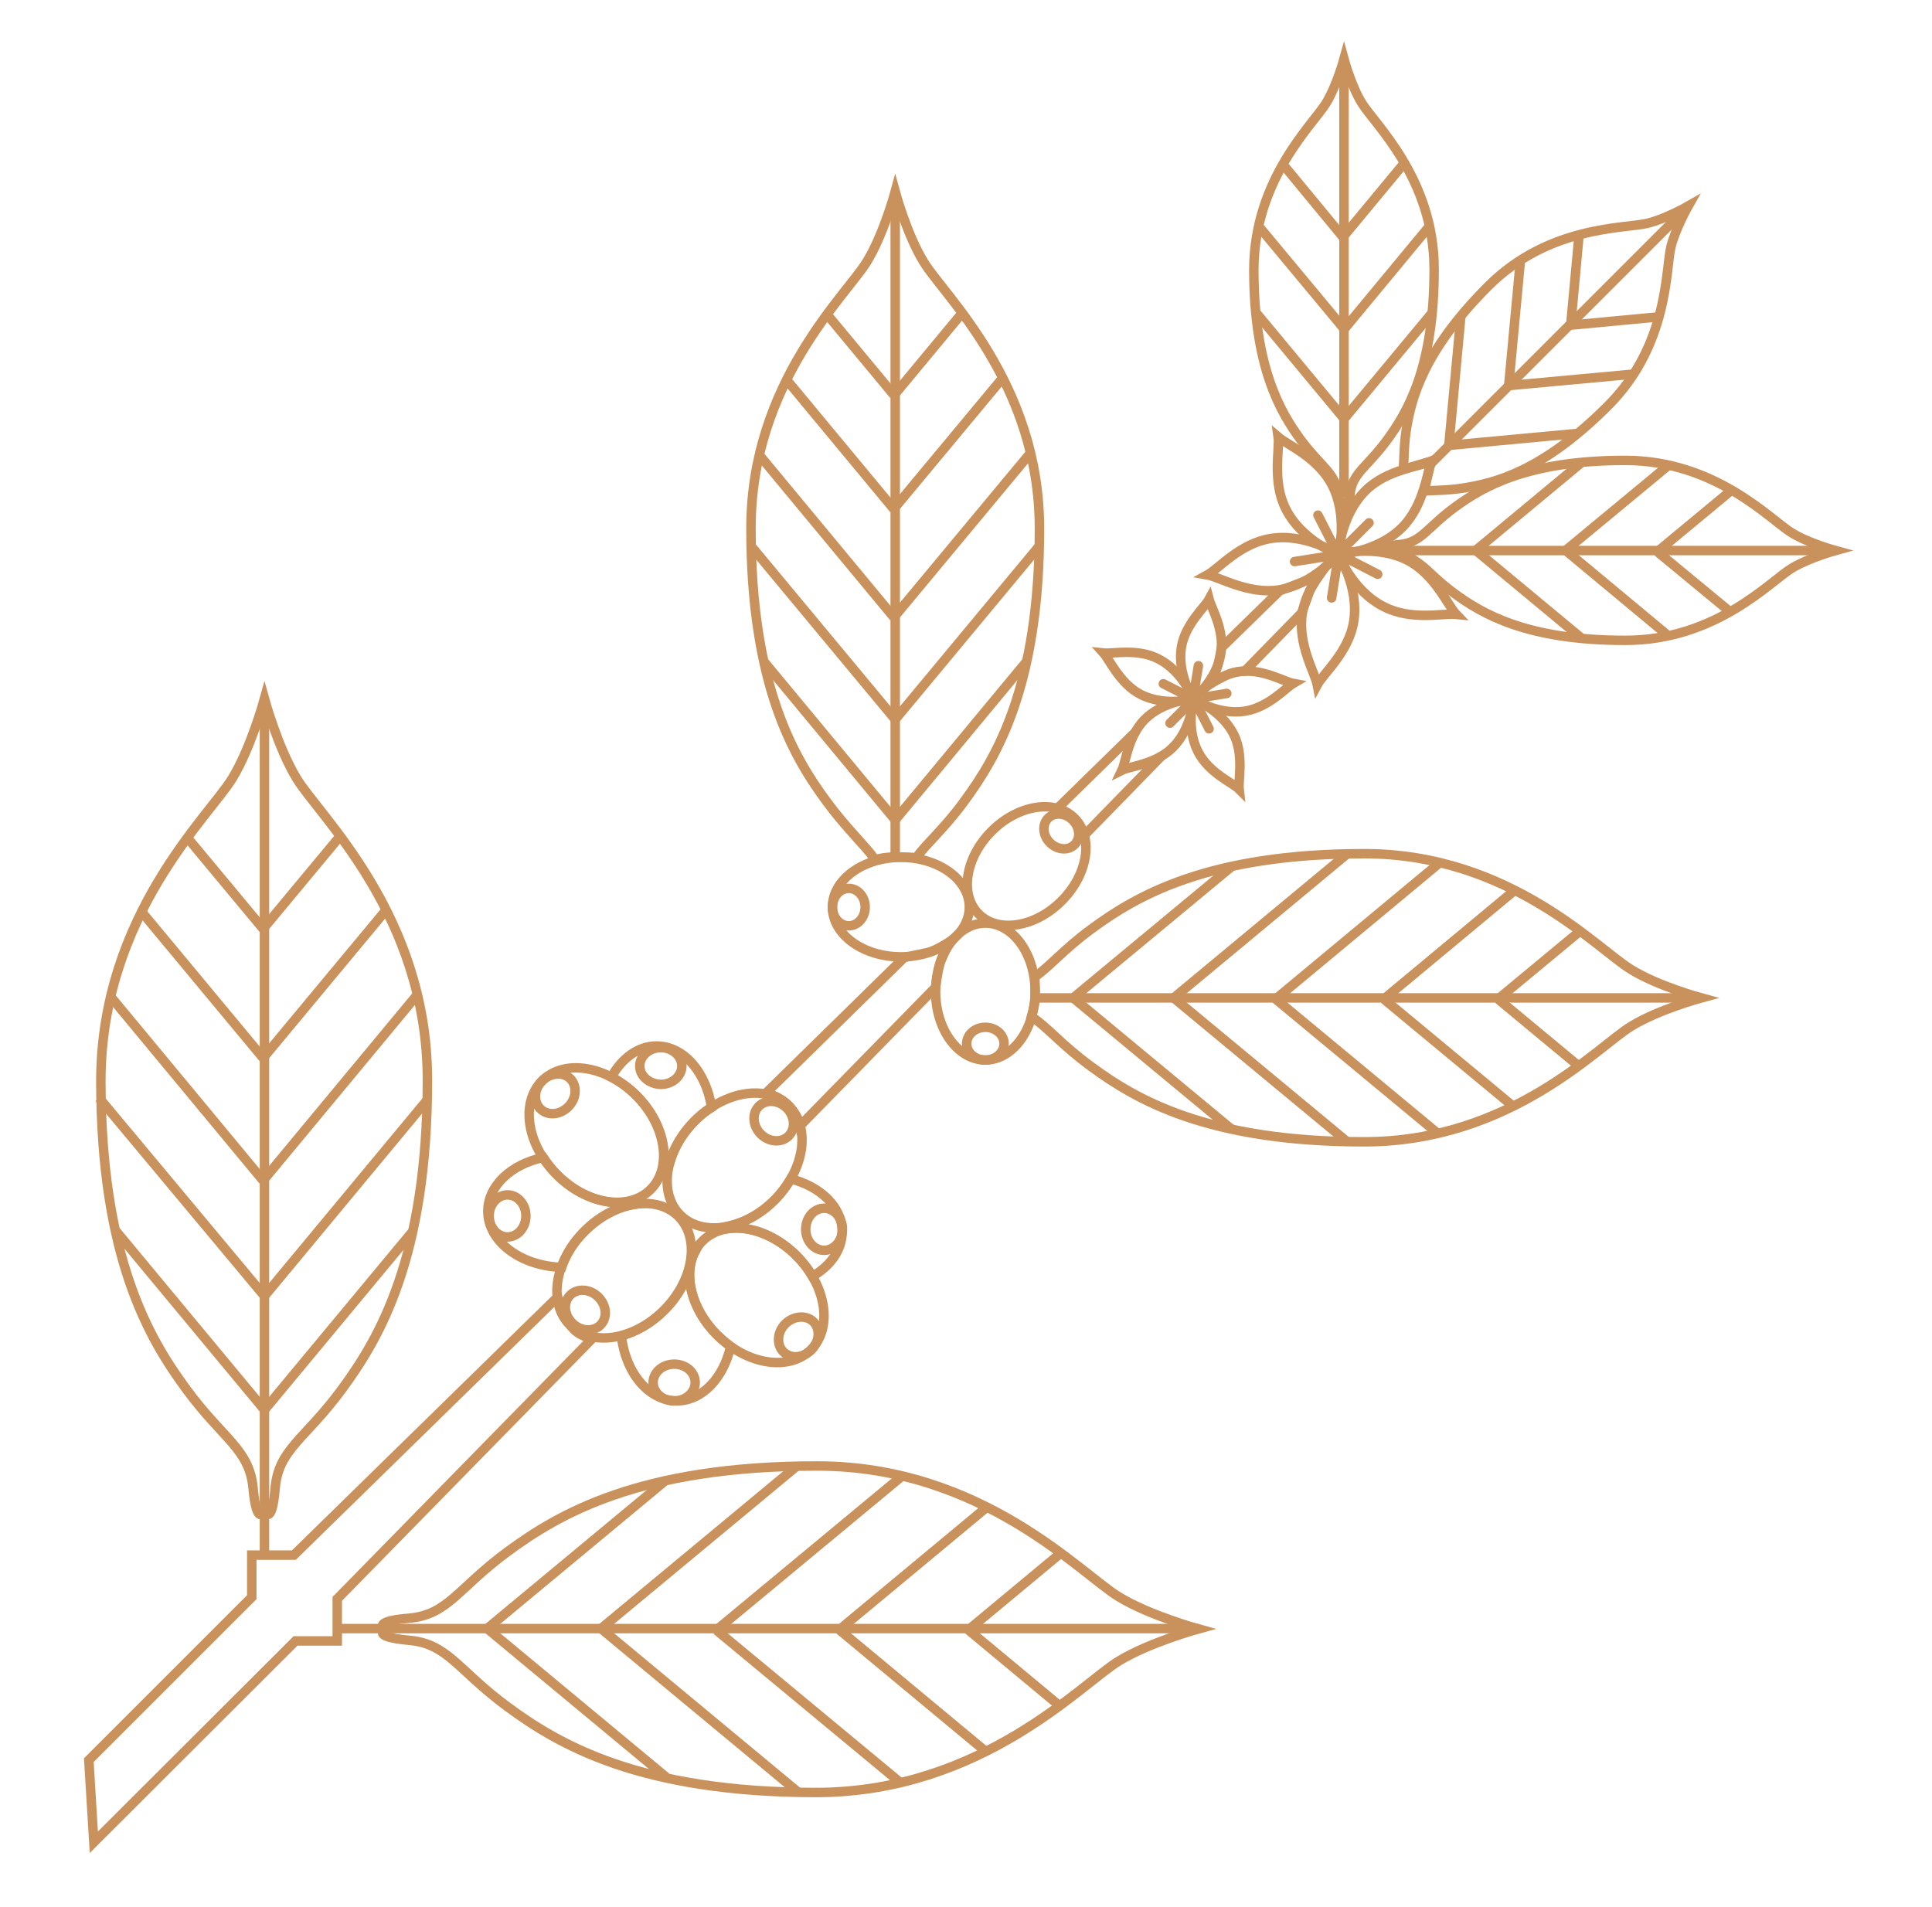 <?xml version="1.0" encoding="utf-8"?>
<!-- Generator: Adobe Illustrator 22.1.0, SVG Export Plug-In . SVG Version: 6.00 Build 0)  -->
<svg version="1.1" id="Layer_1" xmlns="http://www.w3.org/2000/svg" xmlns:xlink="http://www.w3.org/1999/xlink" x="0px" y="0px"
	 viewBox="0 0 578.6 571.1" style="enable-background:new 0 0 578.6 571.1;" xml:space="preserve">
<style type="text/css">
	.st0{fill:none;stroke:#C9925C;stroke-width:2.835;stroke-miterlimit:10;}
	.st1{fill:none;stroke:#C9925C;stroke-width:2.835;stroke-linecap:round;stroke-linejoin:round;stroke-miterlimit:10;}
	.st2{fill:none;stroke:#C9925C;stroke-width:2.835;stroke-linejoin:round;stroke-miterlimit:10;}
</style>
<path class="st0" d="M335.1,497.5c9.2-5.6,23.8-9.6,23.8-9.6s-14.6-4-23.8-9.6c-11.2-6.7-40.9-39.2-90.4-39.2
	c-53.3,0-77.5,14.5-92.6,25.6s-17.9,19-29.7,20s-6.8,3.3-6.8,3.3s-5,2.2,6.8,3.3c11.8,1,14.6,8.9,29.7,20
	c15.1,11.1,39.3,25.6,92.6,25.6C294.2,536.7,324,504.2,335.1,497.5z"/>
<g>
	<path class="st0" d="M114.5,487.8h-13H114.5z"/>
</g>
<path class="st0" d="M358.9,487.8H115.6H358.9z"/>
<path class="st0" d="M145.9,487.8l53.6-44.5L145.9,487.8z"/>
<path class="st0" d="M145.9,487.8l53.6,44.5L145.9,487.8z"/>
<path class="st0" d="M180,487.8l58.8-48.8L180,487.8z"/>
<path class="st0" d="M180,487.8l58.9,48.9L180,487.8z"/>
<path class="st0" d="M214.6,488.2l55.7-46.2L214.6,488.2z"/>
<path class="st0" d="M269.6,533.9l-55-45.6L269.6,533.9z"/>
<path class="st0" d="M251.3,488.2l44.4-36.9L251.3,488.2z"/>
<path class="st0" d="M295.2,524.6l-43.8-36.4L295.2,524.6z"/>
<path class="st0" d="M290,488.2l27.8-23.1L290,488.2z"/>
<path class="st0" d="M317.3,510.9L290,488.2L317.3,510.9z"/>
<path class="st0" d="M69.6,233.1c5.6-9.2,9.6-23.8,9.6-23.8s4,14.6,9.6,23.8c6.7,11.2,39.2,40.9,39.2,90.4
	c0,53.3-14.5,77.5-25.6,92.6s-19,17.9-20,29.7c-1,11.8-3.3,6.8-3.3,6.8s-2.2,5-3.3-6.8s-8.9-14.6-20-29.7s-25.6-39.3-25.6-92.6
	C30.4,274,62.8,244.3,69.6,233.1z"/>
<path class="st0" d="M79.2,211.4v254.1V211.4z"/>
<path class="st0" d="M79.2,422.3l44.5-53.6L79.2,422.3z"/>
<path class="st0" d="M79.2,422.3l-44.5-53.6L79.2,422.3z"/>
<path class="st0" d="M79.2,388.2l48.8-58.8L79.2,388.2z"/>
<path class="st0" d="M79.2,388.2l-49.5-59.3L79.2,388.2z"/>
<path class="st0" d="M78.8,353.6l46.2-55.7L78.8,353.6z"/>
<path class="st0" d="M33.2,298.6l45.6,55L33.2,298.6z"/>
<path class="st0" d="M78.8,316.9l36.9-44.4L78.8,316.9z"/>
<path class="st0" d="M42.4,273.1l36.4,43.8L42.4,273.1z"/>
<path class="st0" d="M78.8,278.2l23.1-27.8L78.8,278.2z"/>
<path class="st0" d="M56.1,250.9l22.7,27.3L56.1,250.9z"/>
<path class="st0" d="M397.2,30.8c3.1-5.1,5.3-13.1,5.3-13.1s2.2,8.1,5.3,13.1c3.7,6.2,21.7,22.6,21.7,49.9c0,29.4-8,42.8-14.1,51.1
	s-10.5,9.9-11.1,16.4s-1.8,3.8-1.8,3.8s-1.2,2.7-1.8-3.8c-0.6-6.5-4.9-8.1-11.1-16.4c-6.1-8.3-14.1-21.7-14.1-51.1
	C375.6,53.4,393.5,37,397.2,30.8z"/>
<path class="st0" d="M402.5,21.2V149V21.2z"/>
<path class="st0" d="M402.5,125.5l26.4-31.8L402.5,125.5z"/>
<path class="st0" d="M402.6,125.5l-26.4-31.8L402.6,125.5z"/>
<path class="st0" d="M427.8,68.1l-25.5,30.8L427.8,68.1z"/>
<path class="st0" d="M402.6,98.6l-25.2-30.3L402.6,98.6z"/>
<path class="st0" d="M420.6,48.8L402.2,71L420.6,48.8z"/>
<path class="st0" d="M402.2,71l-18-21.8L402.2,71z"/>
<path class="st0" d="M536.6,170.2c5.1-3.1,13.1-5.3,13.1-5.3s-8.1-2.2-13.1-5.3c-6.2-3.7-22.6-21.7-49.9-21.7
	c-29.4,0-42.8,8-51.1,14.1s-9.9,10.5-16.4,11.1s-3.8,1.8-3.8,1.8s-2.9,0.2,3.6,0.8c2.4,0.2,4.3,2,6,3.1c2.8,2,5.3,5.1,10.5,8.9
	c8.3,6.1,21.7,14.1,51.1,14.1C514,191.9,530.4,173.9,536.6,170.2z"/>
<path class="st0" d="M546.2,164.9H417.4H546.2z"/>
<path class="st0" d="M441.9,164.9l31.8-26.4L441.9,164.9z"/>
<path class="st0" d="M441.9,164.8l31.8,26.4L441.9,164.8z"/>
<path class="st0" d="M468.6,165.1l30.8-25.5L468.6,165.1z"/>
<path class="st0" d="M499.1,190l-30.3-25.2L499.1,190z"/>
<path class="st0" d="M496.4,165.2l22.2-18.4L496.4,165.2z"/>
<path class="st0" d="M518.2,183.3l-21.8-18L518.2,183.3z"/>
<path class="st0" d="M500.4,74c1.3-5.4,5.2-12.3,5.2-12.3s-6.8,3.9-12.3,5.2c-6.6,1.6-29.4,0.6-47.6,18.8
	c-19.6,19.6-23.1,33.8-24.6,43.4c-0.7,4.8-0.6,8.7-0.8,11.5l8.3-2.5l-2.1,9c2.9-0.3,6.4-0.1,11.6-0.9c9.6-1.5,23.8-5,43.4-24.6
	C499.8,103.4,498.8,80.6,500.4,74z"/>
<path class="st0" d="M503.3,64.1l-75.1,75.1L503.3,64.1z"/>
<path class="st0" d="M433.9,133.4l3.6-38.7L433.9,133.4z"/>
<path class="st0" d="M433.9,133.4l38.7-3.6L433.9,133.4z"/>
<path class="st0" d="M451.8,115.8l3.5-37.4L451.8,115.8z"/>
<path class="st0" d="M488.7,112.1l-36.9,3.4L488.7,112.1z"/>
<path class="st0" d="M470.4,97.4l2.5-27L470.4,97.4z"/>
<path class="st0" d="M496.8,94.9l-26.5,2.5L496.8,94.9z"/>
<path class="st0" d="M259.6,78.4c5-8.1,8.5-21,8.5-21s3.5,12.9,8.5,21c5.9,9.9,34.7,36.2,34.7,79.9c0,47.1-12.8,68.5-22.6,81.8
	c-6,8.2-11.2,12.5-14.3,16.8c0,0-1.6-0.2-6.3-0.2c-3.6,0-6,0.8-6,0.8c-3.1-4.4-8.5-9.2-14.6-17.5c-9.8-13.3-22.6-34.7-22.6-81.8
	C224.9,114.6,253.6,88.3,259.6,78.4z"/>
<path class="st0" d="M268.1,57.4v199.4V57.4z"/>
<path class="st0" d="M268.1,245.6l39.3-47.4L268.1,245.6z"/>
<path class="st0" d="M268.1,245.6l-39.3-47.4L268.1,245.6z"/>
<path class="st0" d="M268.1,215.5l43.1-51.9L268.1,215.5z"/>
<path class="st0" d="M268.1,215.5L225.3,164L268.1,215.5z"/>
<path class="st0" d="M308.6,135.7l-40.9,49.2L308.6,135.7z"/>
<path class="st0" d="M267.7,184.9l-40.3-48.6L267.7,184.9z"/>
<path class="st0" d="M300.3,113.2l-32.6,39.2L300.3,113.2z"/>
<path class="st0" d="M267.7,152.5l-32.1-38.7L267.7,152.5z"/>
<path class="st0" d="M288.2,93.7l-20.4,24.6L288.2,93.7z"/>
<path class="st0" d="M267.7,118.3l-20-24.1L267.7,118.3z"/>
<path class="st0" d="M488.5,307.4c8.1-5,21-8.5,21-8.5s-12.9-3.5-21-8.5c-9.9-5.9-36.2-34.7-79.9-34.7c-47.1,0-68.5,12.8-81.8,22.6
	c-8.3,6.1-12.4,11.2-16.9,14.3c0,0,0.2,4.8,0.1,6.6c-0.1,1.9-1.1,5.3-1.1,5.3c4.8,3.1,8.9,8.4,17.8,14.9
	c13.3,9.8,34.7,22.6,81.8,22.6C452.4,342,478.7,313.3,488.5,307.4z"/>
<path class="st0" d="M506.8,298.9H310H506.8z"/>
<path class="st0" d="M321.4,298.9l47.4-39.3L321.4,298.9z"/>
<path class="st0" d="M321.4,298.9l47.4,39.3L321.4,298.9z"/>
<path class="st0" d="M351.5,298.9l51.9-43.1L351.5,298.9z"/>
<path class="st0" d="M351.5,298.9l52.1,43.2L351.5,298.9z"/>
<path class="st0" d="M382.1,299.2l49.2-40.9L382.1,299.2z"/>
<path class="st0" d="M430.6,339.5L382,299.2L430.6,339.5z"/>
<path class="st0" d="M414.5,299.2l39.2-32.6L414.5,299.2z"/>
<path class="st0" d="M453.2,331.4l-38.7-32.1L453.2,331.4z"/>
<path class="st0" d="M448.7,299.2l24.6-20.4L448.7,299.2z"/>
<path class="st0" d="M472.8,319.3l-24.1-20L472.8,319.3z"/>
<path class="st0" d="M372.8,201l17-17.4c0,0,1.6-4.1,2.3-6.2c0.7-2,4.9-7.7,4.9-7.7s-2.7,3-6.6,4.5c-4,1.5-7.2,2.8-7.2,2.8l-17.4,17
	c0,0-0.3,1.9-0.9,4.6s-2.4,6.2-2.4,6.2s3.8-2.2,5.8-3S372.8,201,372.8,201z"/>
<line class="st0" x1="324.8" y1="250.1" x2="348" y2="226.3"/>
<path class="st0" d="M167,388.5l-79,77.3H75.4v12.6l-48.8,48.8l1.5,24.6l60.4-60.3H101v-12.6l76.5-78.1c0,0-4.1-0.1-6.7-3.9
	C168.2,393.1,167,388.5,167,388.5z"/>
<line class="st0" x1="340.3" y1="219" x2="316.7" y2="242.1"/>
<path class="st0" d="M246.8,374.5c3,0,5.5-2.8,5.5-6.3s-2.5-6.3-5.5-6.3s-5.5,2.8-5.5,6.3S243.8,374.5,246.8,374.5z"/>
<path class="st0" d="M208.2,414.1c0,3-2.8,5.5-6.3,5.5s-6.3-2.5-6.3-5.5s2.8-5.5,6.3-5.5S208.2,411,208.2,414.1z"/>
<ellipse transform="matrix(0.707 -0.707 0.707 0.707 -207.954 273.941)" class="st0" cx="226.7" cy="388" rx="16.8" ry="23"/>
<path class="st0" d="M243.6,395.9c2.1,2.1,1.9,5.9-0.6,8.4s-6.2,2.8-8.4,0.6c-2.1-2.1-1.9-5.9,0.6-8.4
	C237.7,394.1,241.5,393.8,243.6,395.9z"/>
<path class="st0" d="M152,357.9c-3,0-5.5,2.8-5.5,6.3s2.5,6.3,5.5,6.3s5.5-2.8,5.5-6.3C157.5,360.7,155,357.9,152,357.9z"/>
<path class="st0" d="M191.6,319.3c0-3,2.8-5.5,6.3-5.5s6.3,2.5,6.3,5.5s-2.8,5.5-6.3,5.5C194.4,324.7,191.6,322.3,191.6,319.3z"/>
<ellipse class="st0" cx="295.1" cy="297" rx="14.9" ry="20.5"/>
<ellipse class="st0" cx="295.1" cy="312.6" rx="5.6" ry="4.9"/>
<path class="st0" d="M254.2,266.1c-2.7,0-4.9,2.5-4.9,5.6s2.2,5.6,4.9,5.6s4.9-2.5,4.9-5.6S256.9,266.1,254.2,266.1z"/>
<ellipse transform="matrix(0.707 -0.707 0.707 0.707 -188.108 225.942)" class="st0" cx="178.7" cy="340" rx="16.8" ry="23"/>
<path class="st0" d="M170.8,323.1c2.1,2.1,1.9,5.9-0.6,8.4s-6.2,2.8-8.4,0.6c-2.1-2.1-1.9-5.9,0.6-8.4
	C164.9,321.3,168.7,321,170.8,323.1z"/>
<ellipse transform="matrix(0.707 -0.707 0.707 0.707 -214.36 243.734)" class="st0" cx="187" cy="380.6" rx="23" ry="16.8"/>
<path class="st0" d="M170.8,387.9c2.1-2.1,5.9-1.9,8.4,0.6s2.8,6.2,0.6,8.4c-2.1,2.1-5.9,1.9-8.4-0.6
	C168.9,393.8,168.6,390,170.8,387.9z"/>
<path class="st0" d="M231.9,359.5c9-9,11-21.6,4.4-28.2s-19.2-4.6-28.2,4.4s-11,21.6-4.4,28.2S222.9,368.5,231.9,359.5z"/>
<ellipse transform="matrix(0.707 -0.707 0.707 0.707 -169.562 262.267)" class="st0" cx="231.8" cy="335.8" rx="5.5" ry="6.3"/>
<ellipse transform="matrix(0.707 -0.707 0.707 0.707 -93.349 293.412)" class="st0" cx="307.5" cy="259.4" rx="20.3" ry="14.8"/>
<ellipse transform="matrix(0.707 -0.707 0.707 0.707 -82.95 297.743)" class="st0" cx="317.9" cy="249" rx="4.8" ry="5.6"/>
<path class="st0" d="M419.9,158c-7.5,7.5-19.1,8.1-19.1,8.1s0.6-11.6,8.1-19.1c6.5-6.5,16.7-7.3,19.9-8.9
	C427.3,141.5,426.5,151.4,419.9,158z"/>
<path class="st0" d="M399,145.4c4.8,9.5,1.8,20.7,1.8,20.7s-10.9-4.1-15.7-13.6c-4.2-8.2-1.8-18.1-2.3-21.6
	C385.6,133.3,394.7,137,399,145.4z"/>
<path class="st0" d="M380.5,161.3c10.5-1.7,20.2,4.7,20.2,4.7s-7.3,9.1-17.8,10.7c-9,1.4-17.8-3.9-21.3-4.5
	C364.9,170.4,371.3,162.8,380.5,161.3z"/>
<path class="st0" d="M390,183.8c1.7-10.5,10.7-17.8,10.7-17.8s6.4,9.7,4.7,20.2c-1.4,9-9.2,15.7-10.9,18.9
	C393.8,201.5,388.6,193,390,183.8z"/>
<path class="st0" d="M414.4,181.7c-9.5-4.8-13.6-15.7-13.6-15.7s11.2-3,20.7,1.8c8.2,4.2,12.1,13.6,14.6,16.2
	C432.3,183.6,422.7,186,414.4,181.7z"/>
<path class="st1" d="M410,156.6l-8,8L410,156.6z"/>
<path class="st1" d="M394.7,154.3l5.3,10.4L394.7,154.3z"/>
<path class="st1" d="M387.7,168.2l11.4-1.8L387.7,168.2z"/>
<path class="st1" d="M398.8,179.1l1.9-11.9L398.8,179.1z"/>
<path class="st1" d="M412.6,172l-10.1-5.2L412.6,172z"/>
<path class="st0" d="M342.8,215.5c5.7-5.7,14.6-6.2,14.6-6.2s-0.4,8.9-6.2,14.6c-5,5-12.8,5.6-15.2,6.8
	C337.2,228.2,337.8,220.6,342.8,215.5z"/>
<path class="st0" d="M358.8,225.2c-3.7-7.2-1.4-15.8-1.4-15.8s8.3,3.2,12,10.4c3.2,6.2,1.4,13.9,1.7,16.6
	C369.1,234.4,362.1,231.6,358.8,225.2z"/>
<path class="st0" d="M372.9,213c-8,1.3-15.5-3.6-15.5-3.6s5.6-6.9,13.6-8.2c6.9-1.1,13.6,3,16.3,3.5
	C384.9,206.1,380,211.8,372.9,213z"/>
<path class="st0" d="M365.6,195.8c-1.3,8-8.2,13.6-8.2,13.6s-4.9-7.4-3.6-15.5c1.1-6.9,7-12,8.3-14.4
	C362.8,182.2,366.8,188.7,365.6,195.8z"/>
<path class="st0" d="M347,197.4c7.2,3.7,10.4,12,10.4,12s-8.6,2.3-15.8-1.4c-6.2-3.2-9.3-10.4-11.1-12.4
	C333.3,195.9,340.7,194.1,347,197.4z"/>
<path class="st2" d="M350.4,216.6l4.4-4.4L350.4,216.6z"/>
<path class="st2" d="M362.1,218.3l-2.8-5.5L362.1,218.3z"/>
<path class="st2" d="M367.4,207.7l-6.1,1L367.4,207.7z"/>
<path class="st2" d="M358.9,199.4l-1,6.1L358.9,199.4z"/>
<path class="st2" d="M348.4,204.8l5.5,2.8L348.4,204.8z"/>
<ellipse class="st0" cx="269.8" cy="271.7" rx="20.5" ry="14.9"/>
<path class="st0" d="M208.1,335.7c1.6-1.6,3.2-2.9,5-4c-1.6-10.5-8.3-18.4-16.5-18.4c-5.5,0-10.4,3.7-13.5,9.3
	c2.6,1.4,5.2,3.2,7.5,5.5c5.9,5.9,8.7,13.2,8.2,19.5c-0.3,3.4,0.8,3.9,2,0C202,343.5,204.5,339.3,208.1,335.7z"/>
<path class="st0" d="M236.8,353.1c-1.3,2.2-2.9,4.4-4.9,6.4c-4.2,4.2-9.2,6.8-14,7.8c-4.1,0.8-2.9,1.1,0,0.7
	c6.5-1,14.4,1.9,20.6,8.1c1.9,1.9,3.5,4,4.8,6.2c5.4-3.1,8.9-7.9,8.9-13.3C252.3,361.6,245.8,355.4,236.8,353.1z"/>
<path class="st0" d="M214.8,399.9c-7.8-7.8-10.3-18.2-6.6-25.1c-0.3-0.2-0.7-0.3-1-0.4c0,5.9-2.8,12.7-8.3,18.1
	c-3.9,3.9-8.4,6.4-12.8,7.6c1.2,11.1,8.2,19.5,16.6,19.5c7.6,0,14-6.9,16.1-16.3C217.4,402.3,216.1,401.1,214.8,399.9z"/>
<path class="st0" d="M175.2,368.7c5-5,11.1-7.8,16.7-8.2c-0.1-0.6-0.3-1.1-0.4-1.7c-6.9,3.3-17,0.7-24.6-6.9c-1.6-1.6-3-3.4-4.2-5.2
	c-9.6,2-16.6,8.5-16.6,16.1c0,9,9.8,16.4,22.1,16.8C169.5,375.8,171.8,372,175.2,368.7z"/>
<path class="st0" d="M229.4,327.4c0,0,4.1,0.8,6.9,3.9s3.3,5.9,3.3,5.9l40.6-41.5c0,0,0.6-4.6,1.2-6.9c0.6-2.2,3.2-6.9,3.2-6.9
	s-4.3,2.9-6.8,3.4c-2.5,0.5-7,1.5-7,1.5L229.4,327.4z"/>
</svg>
